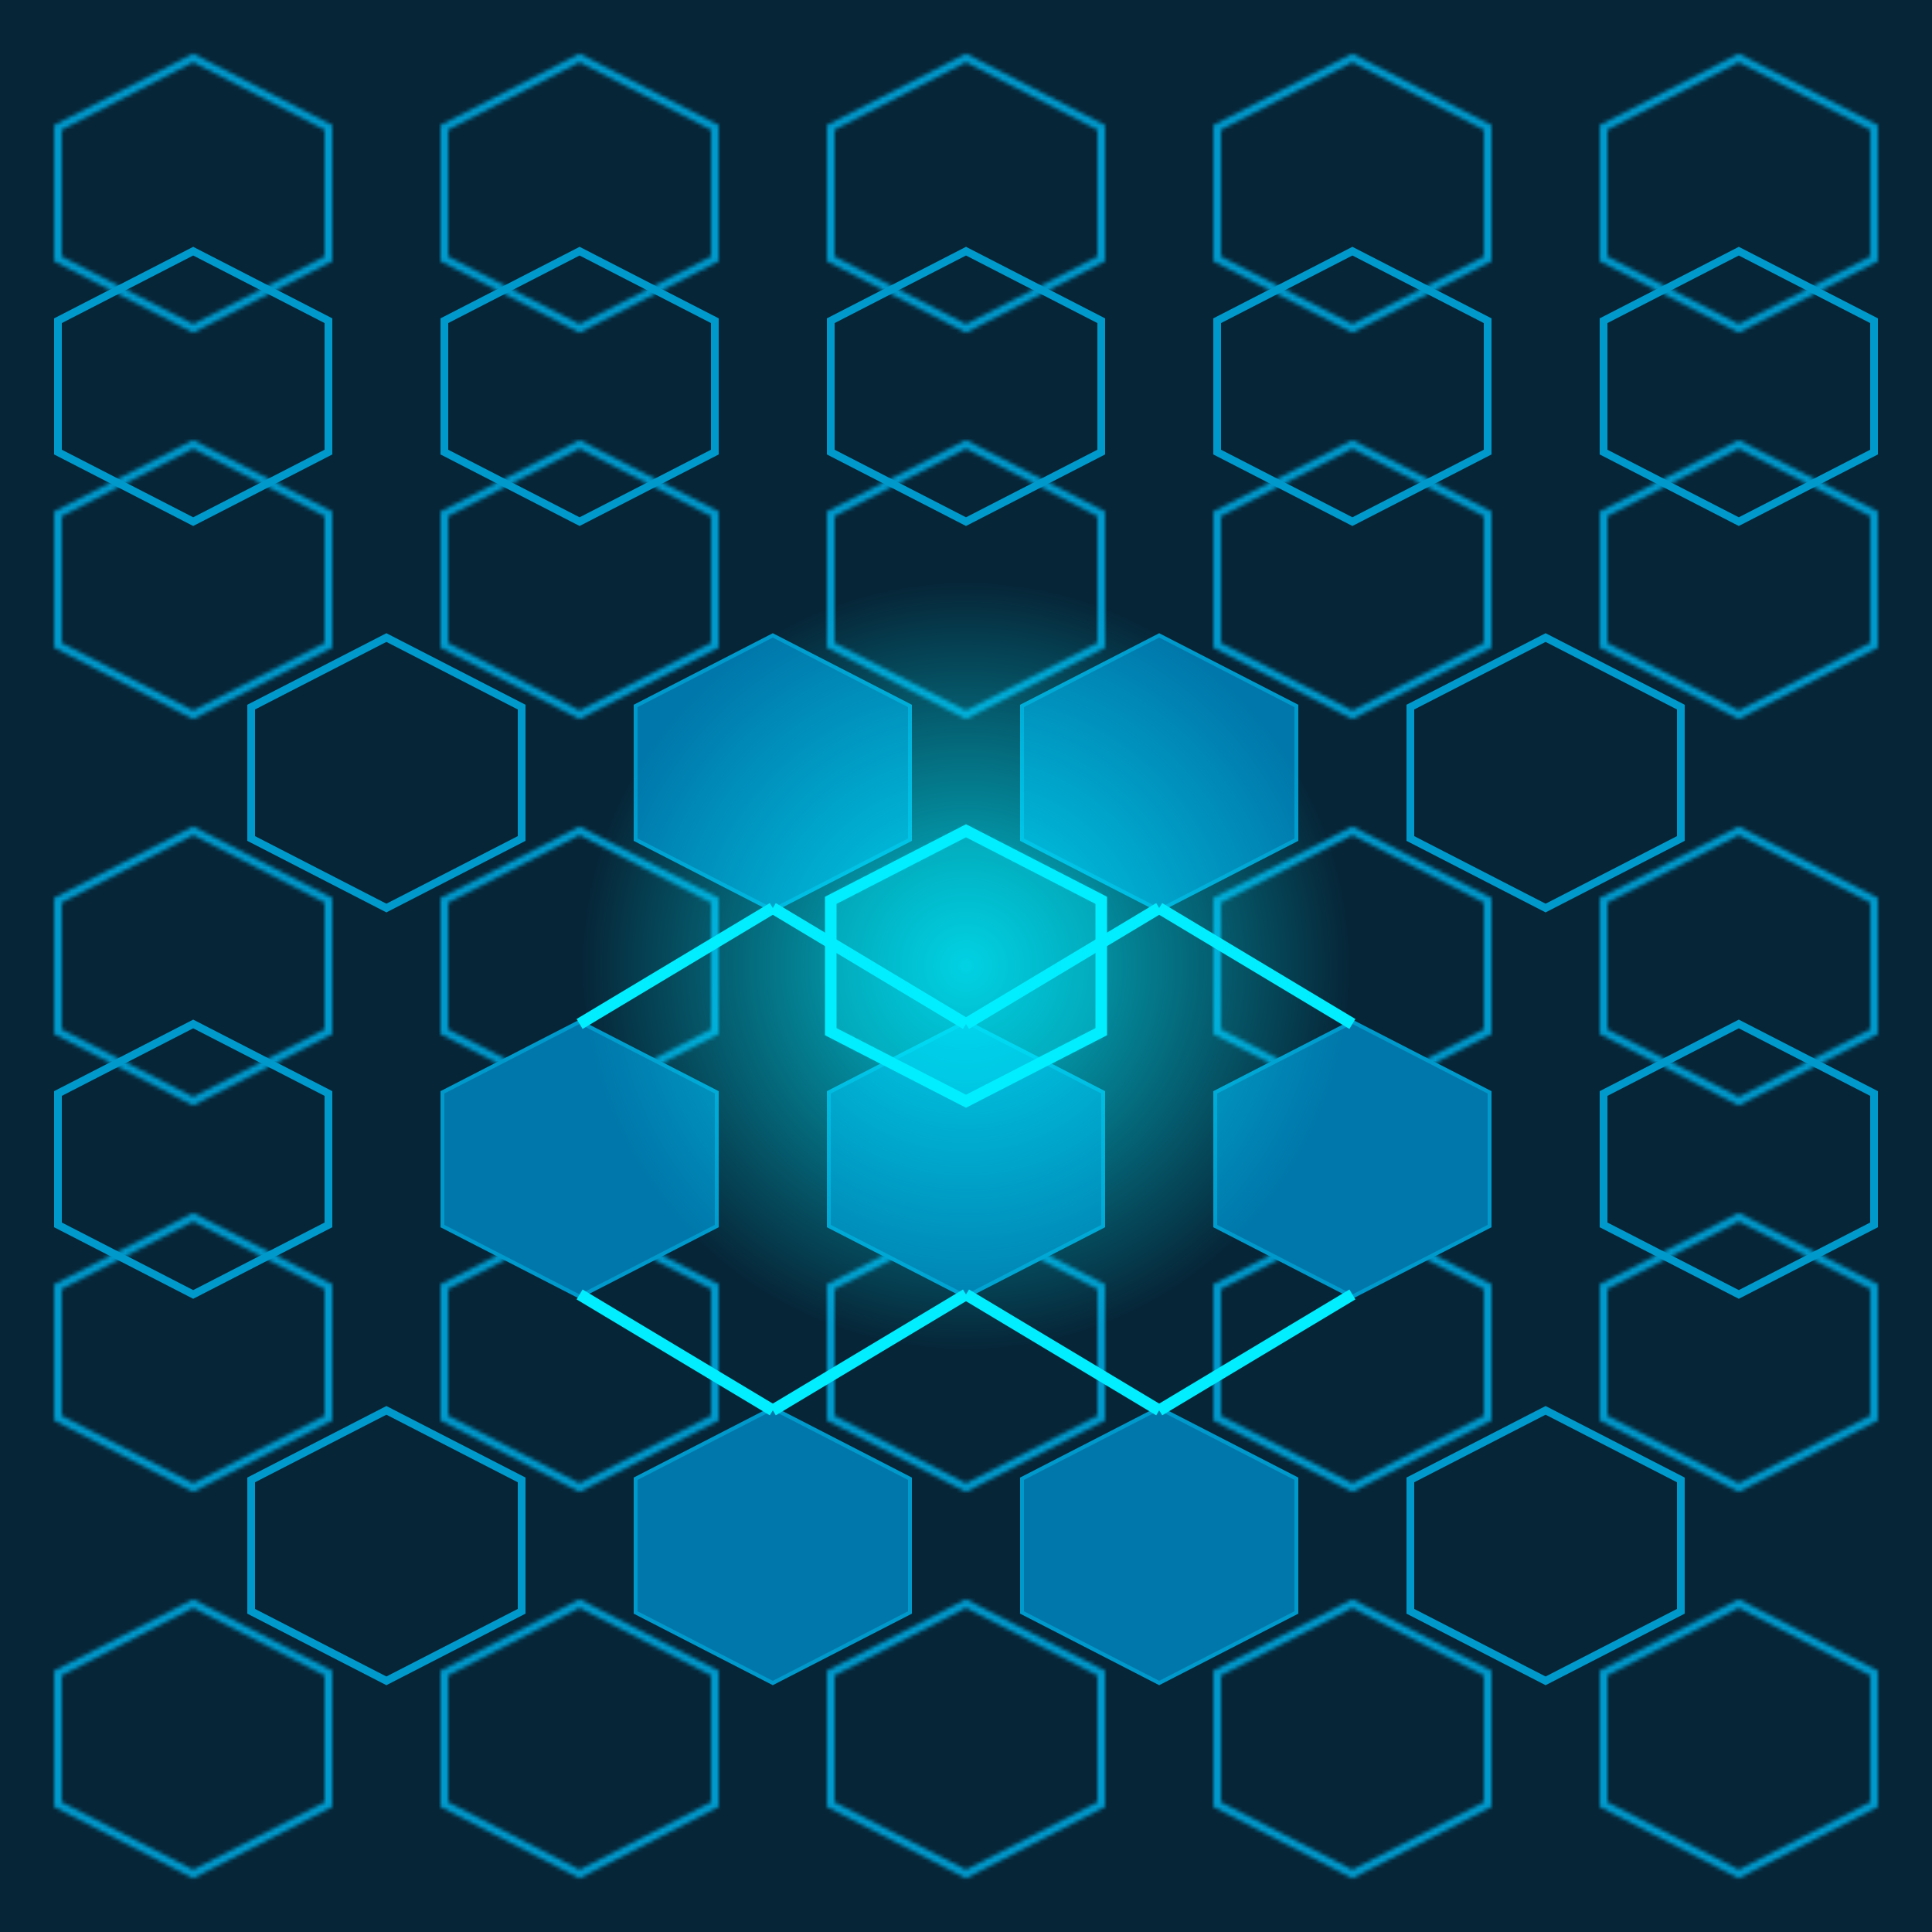<svg width="500" height="500" xmlns="http://www.w3.org/2000/svg">
  <rect width="500" height="500" fill="#062638" />
  
  <defs>
    <pattern id="hexPattern" width="100" height="100" patternUnits="userSpaceOnUse">
      <!-- Hexagon shape -->
      <path d="M50,15 L85,33 L85,67 L50,85 L15,67 L15,33 Z" fill="none" stroke="#0099cc" stroke-width="2" />
    </pattern>
    
    <radialGradient id="centerGlow" cx="50%" cy="50%" r="50%" fx="50%" fy="50%">
      <stop offset="0%" style="stop-color:#00eeff;stop-opacity:0.8" />
      <stop offset="100%" style="stop-color:#00eeff;stop-opacity:0" />
    </radialGradient>
  </defs>
  
  <!-- Background hexagon pattern -->
  <rect width="500" height="500" fill="url(#hexPattern)" />
  
  <!-- Hexagonal grid -->
  <g stroke="#0099cc" stroke-width="2" fill="none">
    <!-- Row 1 -->
    <path d="M50,65 L85,83 L85,117 L50,135 L15,117 L15,83 Z" />
    <path d="M150,65 L185,83 L185,117 L150,135 L115,117 L115,83 Z" />
    <path d="M250,65 L285,83 L285,117 L250,135 L215,117 L215,83 Z" />
    <path d="M350,65 L385,83 L385,117 L350,135 L315,117 L315,83 Z" />
    <path d="M450,65 L485,83 L485,117 L450,135 L415,117 L415,83 Z" />
    
    <!-- Row 2 -->
    <path d="M100,165 L135,183 L135,217 L100,235 L65,217 L65,183 Z" />
    <path d="M200,165 L235,183 L235,217 L200,235 L165,217 L165,183 Z" />
    <path d="M300,165 L335,183 L335,217 L300,235 L265,217 L265,183 Z" />
    <path d="M400,165 L435,183 L435,217 L400,235 L365,217 L365,183 Z" />
    
    <!-- Row 3 -->
    <path d="M50,265 L85,283 L85,317 L50,335 L15,317 L15,283 Z" />
    <path d="M150,265 L185,283 L185,317 L150,335 L115,317 L115,283 Z" />
    <path d="M250,265 L285,283 L285,317 L250,335 L215,317 L215,283 Z" />
    <path d="M350,265 L385,283 L385,317 L350,335 L315,317 L315,283 Z" />
    <path d="M450,265 L485,283 L485,317 L450,335 L415,317 L415,283 Z" />
    
    <!-- Row 4 -->
    <path d="M100,365 L135,383 L135,417 L100,435 L65,417 L65,383 Z" />
    <path d="M200,365 L235,383 L235,417 L200,435 L165,417 L165,383 Z" />
    <path d="M300,365 L335,383 L335,417 L300,435 L265,417 L265,383 Z" />
    <path d="M400,365 L435,383 L435,417 L400,435 L365,417 L365,383 Z" />
  </g>
  
  <!-- Filled hexagons with glow effects -->
  <g>
    <path d="M200,165 L235,183 L235,217 L200,235 L165,217 L165,183 Z" fill="#0077aa" />
    <path d="M300,165 L335,183 L335,217 L300,235 L265,217 L265,183 Z" fill="#0077aa" />
    
    <path d="M150,265 L185,283 L185,317 L150,335 L115,317 L115,283 Z" fill="#0077aa" />
    <path d="M250,265 L285,283 L285,317 L250,335 L215,317 L215,283 Z" fill="#0077aa" />
    <path d="M350,265 L385,283 L385,317 L350,335 L315,317 L315,283 Z" fill="#0077aa" />
    
    <path d="M200,365 L235,383 L235,417 L200,435 L165,417 L165,383 Z" fill="#0077aa" />
    <path d="M300,365 L335,383 L335,417 L300,435 L265,417 L265,383 Z" fill="#0077aa" />
  </g>
  
  <!-- Highlight connections -->
  <g stroke="#00eeff" stroke-width="3">
    <line x1="200" y1="235" x2="150" y2="265" />
    <line x1="200" y1="235" x2="250" y2="265" />
    <line x1="300" y1="235" x2="250" y2="265" />
    <line x1="300" y1="235" x2="350" y2="265" />
    
    <line x1="150" y1="335" x2="200" y2="365" />
    <line x1="250" y1="335" x2="200" y2="365" />
    <line x1="250" y1="335" x2="300" y2="365" />
    <line x1="350" y1="335" x2="300" y2="365" />
  </g>
  
  <!-- Center glow -->
  <circle cx="250" cy="250" r="100" fill="url(#centerGlow)" />
  
  <!-- Central hexagon -->
  <path d="M250,215 L285,233 L285,267 L250,285 L215,267 L215,233 Z" fill="#00eeff" fill-opacity="0.3" stroke="#00eeff" stroke-width="3" />
</svg> 